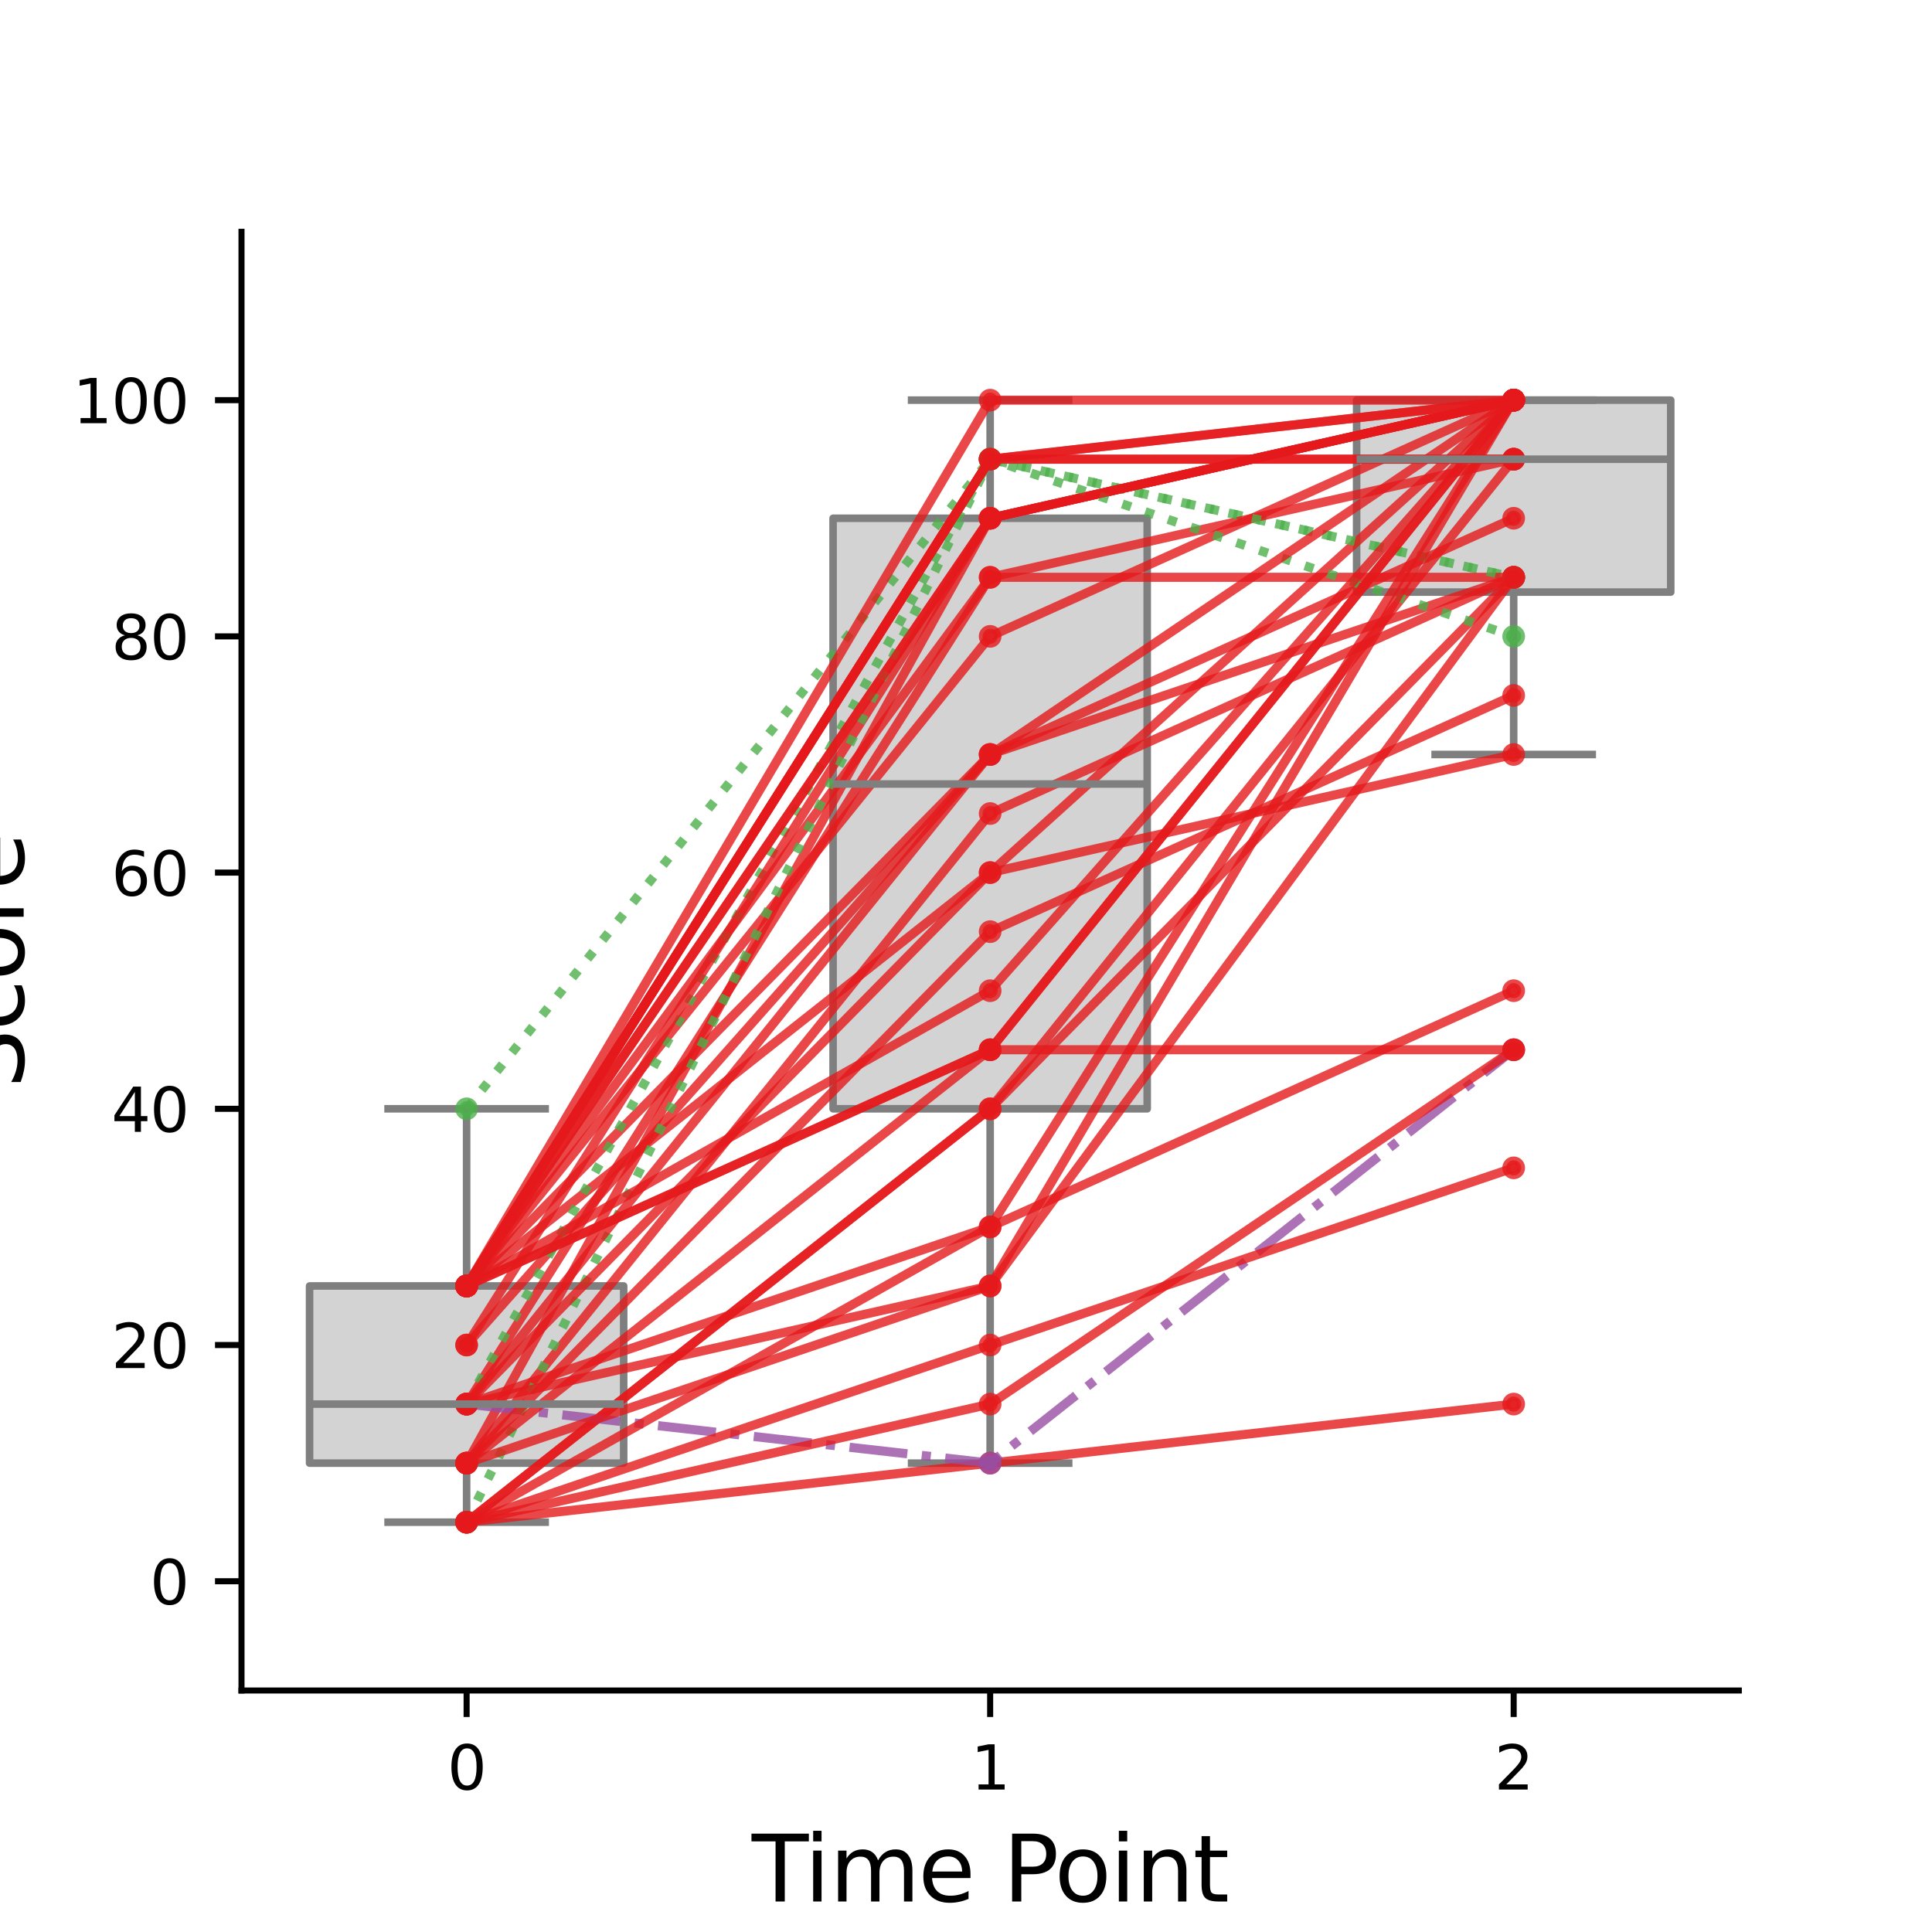 <?xml version="1.0" encoding="utf-8" standalone="no"?>
<!DOCTYPE svg PUBLIC "-//W3C//DTD SVG 1.1//EN"
  "http://www.w3.org/Graphics/SVG/1.1/DTD/svg11.dtd">
<svg xmlns:xlink="http://www.w3.org/1999/xlink" width="255.118pt" height="255.118pt" viewBox="0 0 255.118 255.118" xmlns="http://www.w3.org/2000/svg" version="1.1">
 <defs>
  <style type="text/css">*{stroke-linejoin: round; stroke-linecap: butt}</style>
 </defs>
 <g id="figure_1">
  <g id="patch_1">
   <path d="M 0 255.118 
L 255.118 255.118 
L 255.118 0 
L 0 0 
z
" style="fill: #ffffff"/>
  </g>
  <g id="axes_1">
   <g id="patch_2">
    <path d="M 31.89 223.228 
L 229.606 223.228 
L 229.606 30.614 
L 31.89 30.614 
z
" style="fill: #ffffff"/>
   </g>
   <g id="matplotlib.axis_1">
    <g id="xtick_1">
     <g id="line2d_1">
      <defs>
       <path id="me6ddf22ed1" d="M 0 0 
L 0 3.5 
" style="stroke: #000000; stroke-width: 0.8"/>
      </defs>
      <g>
       <use xlink:href="#me6ddf22ed1" x="61.616" y="223.228" style="stroke: #000000; stroke-width: 0.8"/>
      </g>
     </g>
     <g id="text_1">
      <!-- 0 -->
      <g transform="translate(59.071 236.307) scale(0.08 -0.08)">
       <defs>
        <path id="DejaVuSans-30" d="M 2034 4250 
Q 1547 4250 1301 3770 
Q 1056 3291 1056 2328 
Q 1056 1369 1301 889 
Q 1547 409 2034 409 
Q 2525 409 2770 889 
Q 3016 1369 3016 2328 
Q 3016 3291 2770 3770 
Q 2525 4250 2034 4250 
z
M 2034 4750 
Q 2819 4750 3233 4129 
Q 3647 3509 3647 2328 
Q 3647 1150 3233 529 
Q 2819 -91 2034 -91 
Q 1250 -91 836 529 
Q 422 1150 422 2328 
Q 422 3509 836 4129 
Q 1250 4750 2034 4750 
z
" transform="scale(0.016)"/>
       </defs>
       <use xlink:href="#DejaVuSans-30"/>
      </g>
     </g>
    </g>
    <g id="xtick_2">
     <g id="line2d_2">
      <g>
       <use xlink:href="#me6ddf22ed1" x="130.748" y="223.228" style="stroke: #000000; stroke-width: 0.8"/>
      </g>
     </g>
     <g id="text_2">
      <!-- 1 -->
      <g transform="translate(128.203 236.307) scale(0.08 -0.08)">
       <defs>
        <path id="DejaVuSans-31" d="M 794 531 
L 1825 531 
L 1825 4091 
L 703 3866 
L 703 4441 
L 1819 4666 
L 2450 4666 
L 2450 531 
L 3481 531 
L 3481 0 
L 794 0 
L 794 531 
z
" transform="scale(0.016)"/>
       </defs>
       <use xlink:href="#DejaVuSans-31"/>
      </g>
     </g>
    </g>
    <g id="xtick_3">
     <g id="line2d_3">
      <g>
       <use xlink:href="#me6ddf22ed1" x="199.879" y="223.228" style="stroke: #000000; stroke-width: 0.8"/>
      </g>
     </g>
     <g id="text_3">
      <!-- 2 -->
      <g transform="translate(197.334 236.307) scale(0.08 -0.08)">
       <defs>
        <path id="DejaVuSans-32" d="M 1228 531 
L 3431 531 
L 3431 0 
L 469 0 
L 469 531 
Q 828 903 1448 1529 
Q 2069 2156 2228 2338 
Q 2531 2678 2651 2914 
Q 2772 3150 2772 3378 
Q 2772 3750 2511 3984 
Q 2250 4219 1831 4219 
Q 1534 4219 1204 4116 
Q 875 4013 500 3803 
L 500 4441 
Q 881 4594 1212 4672 
Q 1544 4750 1819 4750 
Q 2544 4750 2975 4387 
Q 3406 4025 3406 3419 
Q 3406 3131 3298 2873 
Q 3191 2616 2906 2266 
Q 2828 2175 2409 1742 
Q 1991 1309 1228 531 
z
" transform="scale(0.016)"/>
       </defs>
       <use xlink:href="#DejaVuSans-32"/>
      </g>
     </g>
    </g>
    <g id="text_4">
     <!-- Time Point -->
     <g transform="translate(99.267 251.089) scale(0.12 -0.12)">
      <defs>
       <path id="DejaVuSans-54" d="M -19 4666 
L 3928 4666 
L 3928 4134 
L 2272 4134 
L 2272 0 
L 1638 0 
L 1638 4134 
L -19 4134 
L -19 4666 
z
" transform="scale(0.016)"/>
       <path id="DejaVuSans-69" d="M 603 3500 
L 1178 3500 
L 1178 0 
L 603 0 
L 603 3500 
z
M 603 4863 
L 1178 4863 
L 1178 4134 
L 603 4134 
L 603 4863 
z
" transform="scale(0.016)"/>
       <path id="DejaVuSans-6d" d="M 3328 2828 
Q 3544 3216 3844 3400 
Q 4144 3584 4550 3584 
Q 5097 3584 5394 3201 
Q 5691 2819 5691 2113 
L 5691 0 
L 5113 0 
L 5113 2094 
Q 5113 2597 4934 2840 
Q 4756 3084 4391 3084 
Q 3944 3084 3684 2787 
Q 3425 2491 3425 1978 
L 3425 0 
L 2847 0 
L 2847 2094 
Q 2847 2600 2669 2842 
Q 2491 3084 2119 3084 
Q 1678 3084 1418 2786 
Q 1159 2488 1159 1978 
L 1159 0 
L 581 0 
L 581 3500 
L 1159 3500 
L 1159 2956 
Q 1356 3278 1631 3431 
Q 1906 3584 2284 3584 
Q 2666 3584 2933 3390 
Q 3200 3197 3328 2828 
z
" transform="scale(0.016)"/>
       <path id="DejaVuSans-65" d="M 3597 1894 
L 3597 1613 
L 953 1613 
Q 991 1019 1311 708 
Q 1631 397 2203 397 
Q 2534 397 2845 478 
Q 3156 559 3463 722 
L 3463 178 
Q 3153 47 2828 -22 
Q 2503 -91 2169 -91 
Q 1331 -91 842 396 
Q 353 884 353 1716 
Q 353 2575 817 3079 
Q 1281 3584 2069 3584 
Q 2775 3584 3186 3129 
Q 3597 2675 3597 1894 
z
M 3022 2063 
Q 3016 2534 2758 2815 
Q 2500 3097 2075 3097 
Q 1594 3097 1305 2825 
Q 1016 2553 972 2059 
L 3022 2063 
z
" transform="scale(0.016)"/>
       <path id="DejaVuSans-20" transform="scale(0.016)"/>
       <path id="DejaVuSans-50" d="M 1259 4147 
L 1259 2394 
L 2053 2394 
Q 2494 2394 2734 2622 
Q 2975 2850 2975 3272 
Q 2975 3691 2734 3919 
Q 2494 4147 2053 4147 
L 1259 4147 
z
M 628 4666 
L 2053 4666 
Q 2838 4666 3239 4311 
Q 3641 3956 3641 3272 
Q 3641 2581 3239 2228 
Q 2838 1875 2053 1875 
L 1259 1875 
L 1259 0 
L 628 0 
L 628 4666 
z
" transform="scale(0.016)"/>
       <path id="DejaVuSans-6f" d="M 1959 3097 
Q 1497 3097 1228 2736 
Q 959 2375 959 1747 
Q 959 1119 1226 758 
Q 1494 397 1959 397 
Q 2419 397 2687 759 
Q 2956 1122 2956 1747 
Q 2956 2369 2687 2733 
Q 2419 3097 1959 3097 
z
M 1959 3584 
Q 2709 3584 3137 3096 
Q 3566 2609 3566 1747 
Q 3566 888 3137 398 
Q 2709 -91 1959 -91 
Q 1206 -91 779 398 
Q 353 888 353 1747 
Q 353 2609 779 3096 
Q 1206 3584 1959 3584 
z
" transform="scale(0.016)"/>
       <path id="DejaVuSans-6e" d="M 3513 2113 
L 3513 0 
L 2938 0 
L 2938 2094 
Q 2938 2591 2744 2837 
Q 2550 3084 2163 3084 
Q 1697 3084 1428 2787 
Q 1159 2491 1159 1978 
L 1159 0 
L 581 0 
L 581 3500 
L 1159 3500 
L 1159 2956 
Q 1366 3272 1645 3428 
Q 1925 3584 2291 3584 
Q 2894 3584 3203 3211 
Q 3513 2838 3513 2113 
z
" transform="scale(0.016)"/>
       <path id="DejaVuSans-74" d="M 1172 4494 
L 1172 3500 
L 2356 3500 
L 2356 3053 
L 1172 3053 
L 1172 1153 
Q 1172 725 1289 603 
Q 1406 481 1766 481 
L 2356 481 
L 2356 0 
L 1766 0 
Q 1100 0 847 248 
Q 594 497 594 1153 
L 594 3053 
L 172 3053 
L 172 3500 
L 594 3500 
L 594 4494 
L 1172 4494 
z
" transform="scale(0.016)"/>
      </defs>
      <use xlink:href="#DejaVuSans-54"/>
      <use xlink:href="#DejaVuSans-69" x="57.959"/>
      <use xlink:href="#DejaVuSans-6d" x="85.742"/>
      <use xlink:href="#DejaVuSans-65" x="183.154"/>
      <use xlink:href="#DejaVuSans-20" x="244.678"/>
      <use xlink:href="#DejaVuSans-50" x="276.465"/>
      <use xlink:href="#DejaVuSans-6f" x="333.143"/>
      <use xlink:href="#DejaVuSans-69" x="394.324"/>
      <use xlink:href="#DejaVuSans-6e" x="422.107"/>
      <use xlink:href="#DejaVuSans-74" x="485.486"/>
     </g>
    </g>
   </g>
   <g id="matplotlib.axis_2">
    <g id="ytick_1">
     <g id="line2d_4">
      <defs>
       <path id="m352fdcd956" d="M 0 0 
L -3.5 0 
" style="stroke: #000000; stroke-width: 0.8"/>
      </defs>
      <g>
       <use xlink:href="#m352fdcd956" x="31.89" y="208.801" style="stroke: #000000; stroke-width: 0.8"/>
      </g>
     </g>
     <g id="text_5">
      <!-- 0 -->
      <g transform="translate(19.8 211.841) scale(0.08 -0.08)">
       <use xlink:href="#DejaVuSans-30"/>
      </g>
     </g>
    </g>
    <g id="ytick_2">
     <g id="line2d_5">
      <g>
       <use xlink:href="#m352fdcd956" x="31.89" y="177.609" style="stroke: #000000; stroke-width: 0.8"/>
      </g>
     </g>
     <g id="text_6">
      <!-- 20 -->
      <g transform="translate(14.71 180.648) scale(0.08 -0.08)">
       <use xlink:href="#DejaVuSans-32"/>
       <use xlink:href="#DejaVuSans-30" x="63.623"/>
      </g>
     </g>
    </g>
    <g id="ytick_3">
     <g id="line2d_6">
      <g>
       <use xlink:href="#m352fdcd956" x="31.89" y="146.416" style="stroke: #000000; stroke-width: 0.8"/>
      </g>
     </g>
     <g id="text_7">
      <!-- 40 -->
      <g transform="translate(14.71 149.456) scale(0.08 -0.08)">
       <defs>
        <path id="DejaVuSans-34" d="M 2419 4116 
L 825 1625 
L 2419 1625 
L 2419 4116 
z
M 2253 4666 
L 3047 4666 
L 3047 1625 
L 3713 1625 
L 3713 1100 
L 3047 1100 
L 3047 0 
L 2419 0 
L 2419 1100 
L 313 1100 
L 313 1709 
L 2253 4666 
z
" transform="scale(0.016)"/>
       </defs>
       <use xlink:href="#DejaVuSans-34"/>
       <use xlink:href="#DejaVuSans-30" x="63.623"/>
      </g>
     </g>
    </g>
    <g id="ytick_4">
     <g id="line2d_7">
      <g>
       <use xlink:href="#m352fdcd956" x="31.89" y="115.224" style="stroke: #000000; stroke-width: 0.8"/>
      </g>
     </g>
     <g id="text_8">
      <!-- 60 -->
      <g transform="translate(14.71 118.263) scale(0.08 -0.08)">
       <defs>
        <path id="DejaVuSans-36" d="M 2113 2584 
Q 1688 2584 1439 2293 
Q 1191 2003 1191 1497 
Q 1191 994 1439 701 
Q 1688 409 2113 409 
Q 2538 409 2786 701 
Q 3034 994 3034 1497 
Q 3034 2003 2786 2293 
Q 2538 2584 2113 2584 
z
M 3366 4563 
L 3366 3988 
Q 3128 4100 2886 4159 
Q 2644 4219 2406 4219 
Q 1781 4219 1451 3797 
Q 1122 3375 1075 2522 
Q 1259 2794 1537 2939 
Q 1816 3084 2150 3084 
Q 2853 3084 3261 2657 
Q 3669 2231 3669 1497 
Q 3669 778 3244 343 
Q 2819 -91 2113 -91 
Q 1303 -91 875 529 
Q 447 1150 447 2328 
Q 447 3434 972 4092 
Q 1497 4750 2381 4750 
Q 2619 4750 2861 4703 
Q 3103 4656 3366 4563 
z
" transform="scale(0.016)"/>
       </defs>
       <use xlink:href="#DejaVuSans-36"/>
       <use xlink:href="#DejaVuSans-30" x="63.623"/>
      </g>
     </g>
    </g>
    <g id="ytick_5">
     <g id="line2d_8">
      <g>
       <use xlink:href="#m352fdcd956" x="31.89" y="84.031" style="stroke: #000000; stroke-width: 0.8"/>
      </g>
     </g>
     <g id="text_9">
      <!-- 80 -->
      <g transform="translate(14.71 87.071) scale(0.08 -0.08)">
       <defs>
        <path id="DejaVuSans-38" d="M 2034 2216 
Q 1584 2216 1326 1975 
Q 1069 1734 1069 1313 
Q 1069 891 1326 650 
Q 1584 409 2034 409 
Q 2484 409 2743 651 
Q 3003 894 3003 1313 
Q 3003 1734 2745 1975 
Q 2488 2216 2034 2216 
z
M 1403 2484 
Q 997 2584 770 2862 
Q 544 3141 544 3541 
Q 544 4100 942 4425 
Q 1341 4750 2034 4750 
Q 2731 4750 3128 4425 
Q 3525 4100 3525 3541 
Q 3525 3141 3298 2862 
Q 3072 2584 2669 2484 
Q 3125 2378 3379 2068 
Q 3634 1759 3634 1313 
Q 3634 634 3220 271 
Q 2806 -91 2034 -91 
Q 1263 -91 848 271 
Q 434 634 434 1313 
Q 434 1759 690 2068 
Q 947 2378 1403 2484 
z
M 1172 3481 
Q 1172 3119 1398 2916 
Q 1625 2713 2034 2713 
Q 2441 2713 2670 2916 
Q 2900 3119 2900 3481 
Q 2900 3844 2670 4047 
Q 2441 4250 2034 4250 
Q 1625 4250 1398 4047 
Q 1172 3844 1172 3481 
z
" transform="scale(0.016)"/>
       </defs>
       <use xlink:href="#DejaVuSans-38"/>
       <use xlink:href="#DejaVuSans-30" x="63.623"/>
      </g>
     </g>
    </g>
    <g id="ytick_6">
     <g id="line2d_9">
      <g>
       <use xlink:href="#m352fdcd956" x="31.89" y="52.839" style="stroke: #000000; stroke-width: 0.8"/>
      </g>
     </g>
     <g id="text_10">
      <!-- 100 -->
      <g transform="translate(9.62 55.878) scale(0.08 -0.08)">
       <use xlink:href="#DejaVuSans-31"/>
       <use xlink:href="#DejaVuSans-30" x="63.623"/>
       <use xlink:href="#DejaVuSans-30" x="127.246"/>
      </g>
     </g>
    </g>
    <g id="text_11">
     <!-- Score -->
     <g transform="translate(3.124 143.724) rotate(-90) scale(0.12 -0.12)">
      <defs>
       <path id="DejaVuSans-53" d="M 3425 4513 
L 3425 3897 
Q 3066 4069 2747 4153 
Q 2428 4238 2131 4238 
Q 1616 4238 1336 4038 
Q 1056 3838 1056 3469 
Q 1056 3159 1242 3001 
Q 1428 2844 1947 2747 
L 2328 2669 
Q 3034 2534 3370 2195 
Q 3706 1856 3706 1288 
Q 3706 609 3251 259 
Q 2797 -91 1919 -91 
Q 1588 -91 1214 -16 
Q 841 59 441 206 
L 441 856 
Q 825 641 1194 531 
Q 1563 422 1919 422 
Q 2459 422 2753 634 
Q 3047 847 3047 1241 
Q 3047 1584 2836 1778 
Q 2625 1972 2144 2069 
L 1759 2144 
Q 1053 2284 737 2584 
Q 422 2884 422 3419 
Q 422 4038 858 4394 
Q 1294 4750 2059 4750 
Q 2388 4750 2728 4690 
Q 3069 4631 3425 4513 
z
" transform="scale(0.016)"/>
       <path id="DejaVuSans-63" d="M 3122 3366 
L 3122 2828 
Q 2878 2963 2633 3030 
Q 2388 3097 2138 3097 
Q 1578 3097 1268 2742 
Q 959 2388 959 1747 
Q 959 1106 1268 751 
Q 1578 397 2138 397 
Q 2388 397 2633 464 
Q 2878 531 3122 666 
L 3122 134 
Q 2881 22 2623 -34 
Q 2366 -91 2075 -91 
Q 1284 -91 818 406 
Q 353 903 353 1747 
Q 353 2603 823 3093 
Q 1294 3584 2113 3584 
Q 2378 3584 2631 3529 
Q 2884 3475 3122 3366 
z
" transform="scale(0.016)"/>
       <path id="DejaVuSans-72" d="M 2631 2963 
Q 2534 3019 2420 3045 
Q 2306 3072 2169 3072 
Q 1681 3072 1420 2755 
Q 1159 2438 1159 1844 
L 1159 0 
L 581 0 
L 581 3500 
L 1159 3500 
L 1159 2956 
Q 1341 3275 1631 3429 
Q 1922 3584 2338 3584 
Q 2397 3584 2469 3576 
Q 2541 3569 2628 3553 
L 2631 2963 
z
" transform="scale(0.016)"/>
      </defs>
      <use xlink:href="#DejaVuSans-53"/>
      <use xlink:href="#DejaVuSans-63" x="63.477"/>
      <use xlink:href="#DejaVuSans-6f" x="118.457"/>
      <use xlink:href="#DejaVuSans-72" x="179.639"/>
      <use xlink:href="#DejaVuSans-65" x="218.502"/>
     </g>
    </g>
   </g>
   <g id="patch_3">
    <path d="M 40.877 193.205 
L 82.356 193.205 
L 82.356 169.811 
L 40.877 169.811 
L 40.877 193.205 
z
" clip-path="url(#p8796a7523a)" style="fill: #d3d3d3; stroke: #7f7f7f; stroke-linejoin: miter"/>
   </g>
   <g id="line2d_10">
    <path d="M 61.616 193.205 
L 61.616 201.003 
" clip-path="url(#p8796a7523a)" style="fill: none; stroke: #7f7f7f"/>
   </g>
   <g id="line2d_11">
    <path d="M 61.616 169.811 
L 61.616 146.416 
" clip-path="url(#p8796a7523a)" style="fill: none; stroke: #7f7f7f"/>
   </g>
   <g id="line2d_12">
    <path d="M 51.247 201.003 
L 71.986 201.003 
" clip-path="url(#p8796a7523a)" style="fill: none; stroke: #7f7f7f; stroke-linecap: square"/>
   </g>
   <g id="line2d_13">
    <path d="M 51.247 146.416 
L 71.986 146.416 
" clip-path="url(#p8796a7523a)" style="fill: none; stroke: #7f7f7f; stroke-linecap: square"/>
   </g>
   <g id="patch_4">
    <path d="M 110.008 146.416 
L 151.487 146.416 
L 151.487 68.435 
L 110.008 68.435 
L 110.008 146.416 
z
" clip-path="url(#p8796a7523a)" style="fill: #d3d3d3; stroke: #7f7f7f; stroke-linejoin: miter"/>
   </g>
   <g id="line2d_14">
    <path d="M 130.748 146.416 
L 130.748 193.205 
" clip-path="url(#p8796a7523a)" style="fill: none; stroke: #7f7f7f"/>
   </g>
   <g id="line2d_15">
    <path d="M 130.748 68.435 
L 130.748 52.839 
" clip-path="url(#p8796a7523a)" style="fill: none; stroke: #7f7f7f"/>
   </g>
   <g id="line2d_16">
    <path d="M 120.378 193.205 
L 141.117 193.205 
" clip-path="url(#p8796a7523a)" style="fill: none; stroke: #7f7f7f; stroke-linecap: square"/>
   </g>
   <g id="line2d_17">
    <path d="M 120.378 52.839 
L 141.117 52.839 
" clip-path="url(#p8796a7523a)" style="fill: none; stroke: #7f7f7f; stroke-linecap: square"/>
   </g>
   <g id="patch_5">
    <path d="M 179.14 78.183 
L 220.619 78.183 
L 220.619 52.839 
L 179.14 52.839 
L 179.14 78.183 
z
" clip-path="url(#p8796a7523a)" style="fill: #d3d3d3; stroke: #7f7f7f; stroke-linejoin: miter"/>
   </g>
   <g id="line2d_18">
    <path d="M 199.879 78.183 
L 199.879 99.628 
" clip-path="url(#p8796a7523a)" style="fill: none; stroke: #7f7f7f"/>
   </g>
   <g id="line2d_19">
    <path d="M 199.879 52.839 
L 199.879 52.839 
" clip-path="url(#p8796a7523a)" style="fill: none; stroke: #7f7f7f"/>
   </g>
   <g id="line2d_20">
    <path d="M 189.51 99.628 
L 210.249 99.628 
" clip-path="url(#p8796a7523a)" style="fill: none; stroke: #7f7f7f; stroke-linecap: square"/>
   </g>
   <g id="line2d_21">
    <path d="M 189.51 52.839 
L 210.249 52.839 
" clip-path="url(#p8796a7523a)" style="fill: none; stroke: #7f7f7f; stroke-linecap: square"/>
   </g>
   <g id="line2d_22">
    <path d="M 61.616 169.811 
L 130.748 60.637 
L 199.879 60.637 
" clip-path="url(#p8796a7523a)" style="fill: none; stroke: #e41a1c; stroke-opacity: 0.8; stroke-width: 1.2; stroke-linecap: square"/>
    <defs>
     <path id="m74788a1dde" d="M 0 1 
C 0.265 1 0.52 0.895 0.707 0.707 
C 0.895 0.52 1 0.265 1 0 
C 1 -0.265 0.895 -0.52 0.707 -0.707 
C 0.52 -0.895 0.265 -1 0 -1 
C -0.265 -1 -0.52 -0.895 -0.707 -0.707 
C -0.895 -0.52 -1 -0.265 -1 0 
C -1 0.265 -0.895 0.52 -0.707 0.707 
C -0.52 0.895 -0.265 1 0 1 
z
" style="stroke: #e41a1c; stroke-opacity: 0.8"/>
    </defs>
    <g clip-path="url(#p8796a7523a)">
     <use xlink:href="#m74788a1dde" x="61.616" y="169.811" style="fill: #e41a1c; fill-opacity: 0.8; stroke: #e41a1c; stroke-opacity: 0.8"/>
     <use xlink:href="#m74788a1dde" x="130.748" y="60.637" style="fill: #e41a1c; fill-opacity: 0.8; stroke: #e41a1c; stroke-opacity: 0.8"/>
     <use xlink:href="#m74788a1dde" x="199.879" y="60.637" style="fill: #e41a1c; fill-opacity: 0.8; stroke: #e41a1c; stroke-opacity: 0.8"/>
    </g>
   </g>
   <g id="line2d_23">
    <path d="M 61.616 146.416 
L 130.748 60.637 
L 199.879 76.233 
" clip-path="url(#p8796a7523a)" style="fill: none; stroke-dasharray: 1.2,1.98; stroke-dashoffset: 0; stroke: #4daf4a; stroke-opacity: 0.8; stroke-width: 1.2"/>
    <defs>
     <path id="mcbbb2ea9f2" d="M 0 1 
C 0.265 1 0.52 0.895 0.707 0.707 
C 0.895 0.52 1 0.265 1 0 
C 1 -0.265 0.895 -0.52 0.707 -0.707 
C 0.52 -0.895 0.265 -1 0 -1 
C -0.265 -1 -0.52 -0.895 -0.707 -0.707 
C -0.895 -0.52 -1 -0.265 -1 0 
C -1 0.265 -0.895 0.52 -0.707 0.707 
C -0.52 0.895 -0.265 1 0 1 
z
" style="stroke: #4daf4a; stroke-opacity: 0.8"/>
    </defs>
    <g clip-path="url(#p8796a7523a)">
     <use xlink:href="#mcbbb2ea9f2" x="61.616" y="146.416" style="fill: #4daf4a; fill-opacity: 0.8; stroke: #4daf4a; stroke-opacity: 0.8"/>
     <use xlink:href="#mcbbb2ea9f2" x="130.748" y="60.637" style="fill: #4daf4a; fill-opacity: 0.8; stroke: #4daf4a; stroke-opacity: 0.8"/>
     <use xlink:href="#mcbbb2ea9f2" x="199.879" y="76.233" style="fill: #4daf4a; fill-opacity: 0.8; stroke: #4daf4a; stroke-opacity: 0.8"/>
    </g>
   </g>
   <g id="line2d_24">
    <path d="M 61.616 169.811 
L 130.748 99.628 
L 199.879 76.233 
" clip-path="url(#p8796a7523a)" style="fill: none; stroke: #e41a1c; stroke-opacity: 0.8; stroke-width: 1.2; stroke-linecap: square"/>
    <g clip-path="url(#p8796a7523a)">
     <use xlink:href="#m74788a1dde" x="61.616" y="169.811" style="fill: #e41a1c; fill-opacity: 0.8; stroke: #e41a1c; stroke-opacity: 0.8"/>
     <use xlink:href="#m74788a1dde" x="130.748" y="99.628" style="fill: #e41a1c; fill-opacity: 0.8; stroke: #e41a1c; stroke-opacity: 0.8"/>
     <use xlink:href="#m74788a1dde" x="199.879" y="76.233" style="fill: #e41a1c; fill-opacity: 0.8; stroke: #e41a1c; stroke-opacity: 0.8"/>
    </g>
   </g>
   <g id="line2d_25">
    <path d="M 61.616 169.811 
L 130.748 84.031 
L 199.879 52.839 
" clip-path="url(#p8796a7523a)" style="fill: none; stroke: #e41a1c; stroke-opacity: 0.8; stroke-width: 1.2; stroke-linecap: square"/>
    <g clip-path="url(#p8796a7523a)">
     <use xlink:href="#m74788a1dde" x="61.616" y="169.811" style="fill: #e41a1c; fill-opacity: 0.8; stroke: #e41a1c; stroke-opacity: 0.8"/>
     <use xlink:href="#m74788a1dde" x="130.748" y="84.031" style="fill: #e41a1c; fill-opacity: 0.8; stroke: #e41a1c; stroke-opacity: 0.8"/>
     <use xlink:href="#m74788a1dde" x="199.879" y="52.839" style="fill: #e41a1c; fill-opacity: 0.8; stroke: #e41a1c; stroke-opacity: 0.8"/>
    </g>
   </g>
   <g id="line2d_26">
    <path d="M 61.616 193.205 
L 130.748 107.426 
L 199.879 76.233 
" clip-path="url(#p8796a7523a)" style="fill: none; stroke: #e41a1c; stroke-opacity: 0.8; stroke-width: 1.2; stroke-linecap: square"/>
    <g clip-path="url(#p8796a7523a)">
     <use xlink:href="#m74788a1dde" x="61.616" y="193.205" style="fill: #e41a1c; fill-opacity: 0.8; stroke: #e41a1c; stroke-opacity: 0.8"/>
     <use xlink:href="#m74788a1dde" x="130.748" y="107.426" style="fill: #e41a1c; fill-opacity: 0.8; stroke: #e41a1c; stroke-opacity: 0.8"/>
     <use xlink:href="#m74788a1dde" x="199.879" y="76.233" style="fill: #e41a1c; fill-opacity: 0.8; stroke: #e41a1c; stroke-opacity: 0.8"/>
    </g>
   </g>
   <g id="line2d_27">
    <path d="M 61.616 177.609 
L 130.748 99.628 
L 199.879 68.435 
" clip-path="url(#p8796a7523a)" style="fill: none; stroke: #e41a1c; stroke-opacity: 0.8; stroke-width: 1.2; stroke-linecap: square"/>
    <g clip-path="url(#p8796a7523a)">
     <use xlink:href="#m74788a1dde" x="61.616" y="177.609" style="fill: #e41a1c; fill-opacity: 0.8; stroke: #e41a1c; stroke-opacity: 0.8"/>
     <use xlink:href="#m74788a1dde" x="130.748" y="99.628" style="fill: #e41a1c; fill-opacity: 0.8; stroke: #e41a1c; stroke-opacity: 0.8"/>
     <use xlink:href="#m74788a1dde" x="199.879" y="68.435" style="fill: #e41a1c; fill-opacity: 0.8; stroke: #e41a1c; stroke-opacity: 0.8"/>
    </g>
   </g>
   <g id="line2d_28">
    <path d="M 61.616 185.407 
L 130.748 76.233 
L 199.879 76.233 
" clip-path="url(#p8796a7523a)" style="fill: none; stroke: #e41a1c; stroke-opacity: 0.8; stroke-width: 1.2; stroke-linecap: square"/>
    <g clip-path="url(#p8796a7523a)">
     <use xlink:href="#m74788a1dde" x="61.616" y="185.407" style="fill: #e41a1c; fill-opacity: 0.8; stroke: #e41a1c; stroke-opacity: 0.8"/>
     <use xlink:href="#m74788a1dde" x="130.748" y="76.233" style="fill: #e41a1c; fill-opacity: 0.8; stroke: #e41a1c; stroke-opacity: 0.8"/>
     <use xlink:href="#m74788a1dde" x="199.879" y="76.233" style="fill: #e41a1c; fill-opacity: 0.8; stroke: #e41a1c; stroke-opacity: 0.8"/>
    </g>
   </g>
   <g id="line2d_29">
    <path d="M 61.616 201.003 
L 130.748 193.205 
L 199.879 185.407 
" clip-path="url(#p8796a7523a)" style="fill: none; stroke: #e41a1c; stroke-opacity: 0.8; stroke-width: 1.2; stroke-linecap: square"/>
    <g clip-path="url(#p8796a7523a)">
     <use xlink:href="#m74788a1dde" x="61.616" y="201.003" style="fill: #e41a1c; fill-opacity: 0.8; stroke: #e41a1c; stroke-opacity: 0.8"/>
     <use xlink:href="#m74788a1dde" x="130.748" y="193.205" style="fill: #e41a1c; fill-opacity: 0.8; stroke: #e41a1c; stroke-opacity: 0.8"/>
     <use xlink:href="#m74788a1dde" x="199.879" y="185.407" style="fill: #e41a1c; fill-opacity: 0.8; stroke: #e41a1c; stroke-opacity: 0.8"/>
    </g>
   </g>
   <g id="line2d_30">
    <path d="M 61.616 169.811 
L 130.748 76.233 
L 199.879 60.637 
" clip-path="url(#p8796a7523a)" style="fill: none; stroke: #e41a1c; stroke-opacity: 0.8; stroke-width: 1.2; stroke-linecap: square"/>
    <g clip-path="url(#p8796a7523a)">
     <use xlink:href="#m74788a1dde" x="61.616" y="169.811" style="fill: #e41a1c; fill-opacity: 0.8; stroke: #e41a1c; stroke-opacity: 0.8"/>
     <use xlink:href="#m74788a1dde" x="130.748" y="76.233" style="fill: #e41a1c; fill-opacity: 0.8; stroke: #e41a1c; stroke-opacity: 0.8"/>
     <use xlink:href="#m74788a1dde" x="199.879" y="60.637" style="fill: #e41a1c; fill-opacity: 0.8; stroke: #e41a1c; stroke-opacity: 0.8"/>
    </g>
   </g>
   <g id="line2d_31">
    <path d="M 61.616 169.811 
L 130.748 115.224 
L 199.879 52.839 
" clip-path="url(#p8796a7523a)" style="fill: none; stroke: #e41a1c; stroke-opacity: 0.8; stroke-width: 1.2; stroke-linecap: square"/>
    <g clip-path="url(#p8796a7523a)">
     <use xlink:href="#m74788a1dde" x="61.616" y="169.811" style="fill: #e41a1c; fill-opacity: 0.8; stroke: #e41a1c; stroke-opacity: 0.8"/>
     <use xlink:href="#m74788a1dde" x="130.748" y="115.224" style="fill: #e41a1c; fill-opacity: 0.8; stroke: #e41a1c; stroke-opacity: 0.8"/>
     <use xlink:href="#m74788a1dde" x="199.879" y="52.839" style="fill: #e41a1c; fill-opacity: 0.8; stroke: #e41a1c; stroke-opacity: 0.8"/>
    </g>
   </g>
   <g id="line2d_32">
    <path d="M 61.616 185.407 
L 130.748 60.637 
L 199.879 76.233 
" clip-path="url(#p8796a7523a)" style="fill: none; stroke-dasharray: 1.2,1.98; stroke-dashoffset: 0; stroke: #4daf4a; stroke-opacity: 0.8; stroke-width: 1.2"/>
    <g clip-path="url(#p8796a7523a)">
     <use xlink:href="#mcbbb2ea9f2" x="61.616" y="185.407" style="fill: #4daf4a; fill-opacity: 0.8; stroke: #4daf4a; stroke-opacity: 0.8"/>
     <use xlink:href="#mcbbb2ea9f2" x="130.748" y="60.637" style="fill: #4daf4a; fill-opacity: 0.8; stroke: #4daf4a; stroke-opacity: 0.8"/>
     <use xlink:href="#mcbbb2ea9f2" x="199.879" y="76.233" style="fill: #4daf4a; fill-opacity: 0.8; stroke: #4daf4a; stroke-opacity: 0.8"/>
    </g>
   </g>
   <g id="line2d_33">
    <path d="M 61.616 169.811 
L 130.748 68.435 
L 199.879 52.839 
" clip-path="url(#p8796a7523a)" style="fill: none; stroke: #e41a1c; stroke-opacity: 0.8; stroke-width: 1.2; stroke-linecap: square"/>
    <g clip-path="url(#p8796a7523a)">
     <use xlink:href="#m74788a1dde" x="61.616" y="169.811" style="fill: #e41a1c; fill-opacity: 0.8; stroke: #e41a1c; stroke-opacity: 0.8"/>
     <use xlink:href="#m74788a1dde" x="130.748" y="68.435" style="fill: #e41a1c; fill-opacity: 0.8; stroke: #e41a1c; stroke-opacity: 0.8"/>
     <use xlink:href="#m74788a1dde" x="199.879" y="52.839" style="fill: #e41a1c; fill-opacity: 0.8; stroke: #e41a1c; stroke-opacity: 0.8"/>
    </g>
   </g>
   <g id="line2d_34">
    <path d="M 61.616 193.205 
L 130.748 68.435 
L 199.879 52.839 
" clip-path="url(#p8796a7523a)" style="fill: none; stroke: #e41a1c; stroke-opacity: 0.8; stroke-width: 1.2; stroke-linecap: square"/>
    <g clip-path="url(#p8796a7523a)">
     <use xlink:href="#m74788a1dde" x="61.616" y="193.205" style="fill: #e41a1c; fill-opacity: 0.8; stroke: #e41a1c; stroke-opacity: 0.8"/>
     <use xlink:href="#m74788a1dde" x="130.748" y="68.435" style="fill: #e41a1c; fill-opacity: 0.8; stroke: #e41a1c; stroke-opacity: 0.8"/>
     <use xlink:href="#m74788a1dde" x="199.879" y="52.839" style="fill: #e41a1c; fill-opacity: 0.8; stroke: #e41a1c; stroke-opacity: 0.8"/>
    </g>
   </g>
   <g id="line2d_35">
    <path d="M 61.616 177.609 
L 130.748 68.435 
L 199.879 52.839 
" clip-path="url(#p8796a7523a)" style="fill: none; stroke: #e41a1c; stroke-opacity: 0.8; stroke-width: 1.2; stroke-linecap: square"/>
    <g clip-path="url(#p8796a7523a)">
     <use xlink:href="#m74788a1dde" x="61.616" y="177.609" style="fill: #e41a1c; fill-opacity: 0.8; stroke: #e41a1c; stroke-opacity: 0.8"/>
     <use xlink:href="#m74788a1dde" x="130.748" y="68.435" style="fill: #e41a1c; fill-opacity: 0.8; stroke: #e41a1c; stroke-opacity: 0.8"/>
     <use xlink:href="#m74788a1dde" x="199.879" y="52.839" style="fill: #e41a1c; fill-opacity: 0.8; stroke: #e41a1c; stroke-opacity: 0.8"/>
    </g>
   </g>
   <g id="line2d_36">
    <path d="M 61.616 201.003 
L 130.748 146.416 
L 199.879 60.637 
" clip-path="url(#p8796a7523a)" style="fill: none; stroke: #e41a1c; stroke-opacity: 0.8; stroke-width: 1.2; stroke-linecap: square"/>
    <g clip-path="url(#p8796a7523a)">
     <use xlink:href="#m74788a1dde" x="61.616" y="201.003" style="fill: #e41a1c; fill-opacity: 0.8; stroke: #e41a1c; stroke-opacity: 0.8"/>
     <use xlink:href="#m74788a1dde" x="130.748" y="146.416" style="fill: #e41a1c; fill-opacity: 0.8; stroke: #e41a1c; stroke-opacity: 0.8"/>
     <use xlink:href="#m74788a1dde" x="199.879" y="60.637" style="fill: #e41a1c; fill-opacity: 0.8; stroke: #e41a1c; stroke-opacity: 0.8"/>
    </g>
   </g>
   <g id="line2d_37">
    <path d="M 61.616 185.407 
L 130.748 162.013 
L 199.879 52.839 
" clip-path="url(#p8796a7523a)" style="fill: none; stroke: #e41a1c; stroke-opacity: 0.8; stroke-width: 1.2; stroke-linecap: square"/>
    <g clip-path="url(#p8796a7523a)">
     <use xlink:href="#m74788a1dde" x="61.616" y="185.407" style="fill: #e41a1c; fill-opacity: 0.8; stroke: #e41a1c; stroke-opacity: 0.8"/>
     <use xlink:href="#m74788a1dde" x="130.748" y="162.013" style="fill: #e41a1c; fill-opacity: 0.8; stroke: #e41a1c; stroke-opacity: 0.8"/>
     <use xlink:href="#m74788a1dde" x="199.879" y="52.839" style="fill: #e41a1c; fill-opacity: 0.8; stroke: #e41a1c; stroke-opacity: 0.8"/>
    </g>
   </g>
   <g id="line2d_38">
    <path d="M 61.616 169.811 
L 130.748 60.637 
L 199.879 52.839 
" clip-path="url(#p8796a7523a)" style="fill: none; stroke: #e41a1c; stroke-opacity: 0.8; stroke-width: 1.2; stroke-linecap: square"/>
    <g clip-path="url(#p8796a7523a)">
     <use xlink:href="#m74788a1dde" x="61.616" y="169.811" style="fill: #e41a1c; fill-opacity: 0.8; stroke: #e41a1c; stroke-opacity: 0.8"/>
     <use xlink:href="#m74788a1dde" x="130.748" y="60.637" style="fill: #e41a1c; fill-opacity: 0.8; stroke: #e41a1c; stroke-opacity: 0.8"/>
     <use xlink:href="#m74788a1dde" x="199.879" y="52.839" style="fill: #e41a1c; fill-opacity: 0.8; stroke: #e41a1c; stroke-opacity: 0.8"/>
    </g>
   </g>
   <g id="line2d_39">
    <path d="M 61.616 201.003 
L 130.748 146.416 
L 199.879 76.233 
" clip-path="url(#p8796a7523a)" style="fill: none; stroke: #e41a1c; stroke-opacity: 0.8; stroke-width: 1.2; stroke-linecap: square"/>
    <g clip-path="url(#p8796a7523a)">
     <use xlink:href="#m74788a1dde" x="61.616" y="201.003" style="fill: #e41a1c; fill-opacity: 0.8; stroke: #e41a1c; stroke-opacity: 0.8"/>
     <use xlink:href="#m74788a1dde" x="130.748" y="146.416" style="fill: #e41a1c; fill-opacity: 0.8; stroke: #e41a1c; stroke-opacity: 0.8"/>
     <use xlink:href="#m74788a1dde" x="199.879" y="76.233" style="fill: #e41a1c; fill-opacity: 0.8; stroke: #e41a1c; stroke-opacity: 0.8"/>
    </g>
   </g>
   <g id="line2d_40">
    <path d="M 61.616 185.407 
L 130.748 193.205 
L 199.879 138.618 
" clip-path="url(#p8796a7523a)" style="fill: none; stroke-dasharray: 7.68,1.92,1.2,1.92; stroke-dashoffset: 0; stroke: #984ea3; stroke-opacity: 0.8; stroke-width: 1.2"/>
    <defs>
     <path id="mc9ef20b482" d="M 0 1 
C 0.265 1 0.52 0.895 0.707 0.707 
C 0.895 0.52 1 0.265 1 0 
C 1 -0.265 0.895 -0.52 0.707 -0.707 
C 0.52 -0.895 0.265 -1 0 -1 
C -0.265 -1 -0.52 -0.895 -0.707 -0.707 
C -0.895 -0.52 -1 -0.265 -1 0 
C -1 0.265 -0.895 0.52 -0.707 0.707 
C -0.52 0.895 -0.265 1 0 1 
z
" style="stroke: #984ea3; stroke-opacity: 0.8"/>
    </defs>
    <g clip-path="url(#p8796a7523a)">
     <use xlink:href="#mc9ef20b482" x="61.616" y="185.407" style="fill: #984ea3; fill-opacity: 0.8; stroke: #984ea3; stroke-opacity: 0.8"/>
     <use xlink:href="#mc9ef20b482" x="130.748" y="193.205" style="fill: #984ea3; fill-opacity: 0.8; stroke: #984ea3; stroke-opacity: 0.8"/>
     <use xlink:href="#mc9ef20b482" x="199.879" y="138.618" style="fill: #984ea3; fill-opacity: 0.8; stroke: #984ea3; stroke-opacity: 0.8"/>
    </g>
   </g>
   <g id="line2d_41">
    <path d="M 61.616 201.003 
L 130.748 60.637 
L 199.879 84.031 
" clip-path="url(#p8796a7523a)" style="fill: none; stroke-dasharray: 1.2,1.98; stroke-dashoffset: 0; stroke: #4daf4a; stroke-opacity: 0.8; stroke-width: 1.2"/>
    <g clip-path="url(#p8796a7523a)">
     <use xlink:href="#mcbbb2ea9f2" x="61.616" y="201.003" style="fill: #4daf4a; fill-opacity: 0.8; stroke: #4daf4a; stroke-opacity: 0.8"/>
     <use xlink:href="#mcbbb2ea9f2" x="130.748" y="60.637" style="fill: #4daf4a; fill-opacity: 0.8; stroke: #4daf4a; stroke-opacity: 0.8"/>
     <use xlink:href="#mcbbb2ea9f2" x="199.879" y="84.031" style="fill: #4daf4a; fill-opacity: 0.8; stroke: #4daf4a; stroke-opacity: 0.8"/>
    </g>
   </g>
   <g id="line2d_42">
    <path d="M 61.616 169.811 
L 130.748 60.637 
L 199.879 52.839 
" clip-path="url(#p8796a7523a)" style="fill: none; stroke: #e41a1c; stroke-opacity: 0.8; stroke-width: 1.2; stroke-linecap: square"/>
    <g clip-path="url(#p8796a7523a)">
     <use xlink:href="#m74788a1dde" x="61.616" y="169.811" style="fill: #e41a1c; fill-opacity: 0.8; stroke: #e41a1c; stroke-opacity: 0.8"/>
     <use xlink:href="#m74788a1dde" x="130.748" y="60.637" style="fill: #e41a1c; fill-opacity: 0.8; stroke: #e41a1c; stroke-opacity: 0.8"/>
     <use xlink:href="#m74788a1dde" x="199.879" y="52.839" style="fill: #e41a1c; fill-opacity: 0.8; stroke: #e41a1c; stroke-opacity: 0.8"/>
    </g>
   </g>
   <g id="line2d_43">
    <path d="M 61.616 169.811 
L 130.748 68.435 
L 199.879 52.839 
" clip-path="url(#p8796a7523a)" style="fill: none; stroke: #e41a1c; stroke-opacity: 0.8; stroke-width: 1.2; stroke-linecap: square"/>
    <g clip-path="url(#p8796a7523a)">
     <use xlink:href="#m74788a1dde" x="61.616" y="169.811" style="fill: #e41a1c; fill-opacity: 0.8; stroke: #e41a1c; stroke-opacity: 0.8"/>
     <use xlink:href="#m74788a1dde" x="130.748" y="68.435" style="fill: #e41a1c; fill-opacity: 0.8; stroke: #e41a1c; stroke-opacity: 0.8"/>
     <use xlink:href="#m74788a1dde" x="199.879" y="52.839" style="fill: #e41a1c; fill-opacity: 0.8; stroke: #e41a1c; stroke-opacity: 0.8"/>
    </g>
   </g>
   <g id="line2d_44">
    <path d="M 61.616 185.407 
L 130.748 169.811 
L 199.879 76.233 
" clip-path="url(#p8796a7523a)" style="fill: none; stroke: #e41a1c; stroke-opacity: 0.8; stroke-width: 1.2; stroke-linecap: square"/>
    <g clip-path="url(#p8796a7523a)">
     <use xlink:href="#m74788a1dde" x="61.616" y="185.407" style="fill: #e41a1c; fill-opacity: 0.8; stroke: #e41a1c; stroke-opacity: 0.8"/>
     <use xlink:href="#m74788a1dde" x="130.748" y="169.811" style="fill: #e41a1c; fill-opacity: 0.8; stroke: #e41a1c; stroke-opacity: 0.8"/>
     <use xlink:href="#m74788a1dde" x="199.879" y="76.233" style="fill: #e41a1c; fill-opacity: 0.8; stroke: #e41a1c; stroke-opacity: 0.8"/>
    </g>
   </g>
   <g id="line2d_45">
    <path d="M 61.616 169.811 
L 130.748 60.637 
L 199.879 60.637 
" clip-path="url(#p8796a7523a)" style="fill: none; stroke: #e41a1c; stroke-opacity: 0.8; stroke-width: 1.2; stroke-linecap: square"/>
    <g clip-path="url(#p8796a7523a)">
     <use xlink:href="#m74788a1dde" x="61.616" y="169.811" style="fill: #e41a1c; fill-opacity: 0.8; stroke: #e41a1c; stroke-opacity: 0.8"/>
     <use xlink:href="#m74788a1dde" x="130.748" y="60.637" style="fill: #e41a1c; fill-opacity: 0.8; stroke: #e41a1c; stroke-opacity: 0.8"/>
     <use xlink:href="#m74788a1dde" x="199.879" y="60.637" style="fill: #e41a1c; fill-opacity: 0.8; stroke: #e41a1c; stroke-opacity: 0.8"/>
    </g>
   </g>
   <g id="line2d_46">
    <path d="M 61.616 193.205 
L 130.748 123.022 
L 199.879 91.829 
" clip-path="url(#p8796a7523a)" style="fill: none; stroke: #e41a1c; stroke-opacity: 0.8; stroke-width: 1.2; stroke-linecap: square"/>
    <g clip-path="url(#p8796a7523a)">
     <use xlink:href="#m74788a1dde" x="61.616" y="193.205" style="fill: #e41a1c; fill-opacity: 0.8; stroke: #e41a1c; stroke-opacity: 0.8"/>
     <use xlink:href="#m74788a1dde" x="130.748" y="123.022" style="fill: #e41a1c; fill-opacity: 0.8; stroke: #e41a1c; stroke-opacity: 0.8"/>
     <use xlink:href="#m74788a1dde" x="199.879" y="91.829" style="fill: #e41a1c; fill-opacity: 0.8; stroke: #e41a1c; stroke-opacity: 0.8"/>
    </g>
   </g>
   <g id="line2d_47">
    <path d="M 61.616 201.003 
L 130.748 185.407 
L 199.879 138.618 
" clip-path="url(#p8796a7523a)" style="fill: none; stroke: #e41a1c; stroke-opacity: 0.8; stroke-width: 1.2; stroke-linecap: square"/>
    <g clip-path="url(#p8796a7523a)">
     <use xlink:href="#m74788a1dde" x="61.616" y="201.003" style="fill: #e41a1c; fill-opacity: 0.8; stroke: #e41a1c; stroke-opacity: 0.8"/>
     <use xlink:href="#m74788a1dde" x="130.748" y="185.407" style="fill: #e41a1c; fill-opacity: 0.8; stroke: #e41a1c; stroke-opacity: 0.8"/>
     <use xlink:href="#m74788a1dde" x="199.879" y="138.618" style="fill: #e41a1c; fill-opacity: 0.8; stroke: #e41a1c; stroke-opacity: 0.8"/>
    </g>
   </g>
   <g id="line2d_48">
    <path d="M 61.616 201.003 
L 130.748 177.609 
L 199.879 154.214 
" clip-path="url(#p8796a7523a)" style="fill: none; stroke: #e41a1c; stroke-opacity: 0.8; stroke-width: 1.2; stroke-linecap: square"/>
    <g clip-path="url(#p8796a7523a)">
     <use xlink:href="#m74788a1dde" x="61.616" y="201.003" style="fill: #e41a1c; fill-opacity: 0.8; stroke: #e41a1c; stroke-opacity: 0.8"/>
     <use xlink:href="#m74788a1dde" x="130.748" y="177.609" style="fill: #e41a1c; fill-opacity: 0.8; stroke: #e41a1c; stroke-opacity: 0.8"/>
     <use xlink:href="#m74788a1dde" x="199.879" y="154.214" style="fill: #e41a1c; fill-opacity: 0.8; stroke: #e41a1c; stroke-opacity: 0.8"/>
    </g>
   </g>
   <g id="line2d_49">
    <path d="M 61.616 169.811 
L 130.748 130.82 
L 199.879 52.839 
" clip-path="url(#p8796a7523a)" style="fill: none; stroke: #e41a1c; stroke-opacity: 0.8; stroke-width: 1.2; stroke-linecap: square"/>
    <g clip-path="url(#p8796a7523a)">
     <use xlink:href="#m74788a1dde" x="61.616" y="169.811" style="fill: #e41a1c; fill-opacity: 0.8; stroke: #e41a1c; stroke-opacity: 0.8"/>
     <use xlink:href="#m74788a1dde" x="130.748" y="130.82" style="fill: #e41a1c; fill-opacity: 0.8; stroke: #e41a1c; stroke-opacity: 0.8"/>
     <use xlink:href="#m74788a1dde" x="199.879" y="52.839" style="fill: #e41a1c; fill-opacity: 0.8; stroke: #e41a1c; stroke-opacity: 0.8"/>
    </g>
   </g>
   <g id="line2d_50">
    <path d="M 61.616 201.003 
L 130.748 162.013 
L 199.879 130.82 
" clip-path="url(#p8796a7523a)" style="fill: none; stroke: #e41a1c; stroke-opacity: 0.8; stroke-width: 1.2; stroke-linecap: square"/>
    <g clip-path="url(#p8796a7523a)">
     <use xlink:href="#m74788a1dde" x="61.616" y="201.003" style="fill: #e41a1c; fill-opacity: 0.8; stroke: #e41a1c; stroke-opacity: 0.8"/>
     <use xlink:href="#m74788a1dde" x="130.748" y="162.013" style="fill: #e41a1c; fill-opacity: 0.8; stroke: #e41a1c; stroke-opacity: 0.8"/>
     <use xlink:href="#m74788a1dde" x="199.879" y="130.82" style="fill: #e41a1c; fill-opacity: 0.8; stroke: #e41a1c; stroke-opacity: 0.8"/>
    </g>
   </g>
   <g id="line2d_51">
    <path d="M 61.616 169.811 
L 130.748 52.839 
L 199.879 52.839 
" clip-path="url(#p8796a7523a)" style="fill: none; stroke: #e41a1c; stroke-opacity: 0.8; stroke-width: 1.2; stroke-linecap: square"/>
    <g clip-path="url(#p8796a7523a)">
     <use xlink:href="#m74788a1dde" x="61.616" y="169.811" style="fill: #e41a1c; fill-opacity: 0.8; stroke: #e41a1c; stroke-opacity: 0.8"/>
     <use xlink:href="#m74788a1dde" x="130.748" y="52.839" style="fill: #e41a1c; fill-opacity: 0.8; stroke: #e41a1c; stroke-opacity: 0.8"/>
     <use xlink:href="#m74788a1dde" x="199.879" y="52.839" style="fill: #e41a1c; fill-opacity: 0.8; stroke: #e41a1c; stroke-opacity: 0.8"/>
    </g>
   </g>
   <g id="line2d_52">
    <path d="M 61.616 193.205 
L 130.748 169.811 
L 199.879 52.839 
" clip-path="url(#p8796a7523a)" style="fill: none; stroke: #e41a1c; stroke-opacity: 0.8; stroke-width: 1.2; stroke-linecap: square"/>
    <g clip-path="url(#p8796a7523a)">
     <use xlink:href="#m74788a1dde" x="61.616" y="193.205" style="fill: #e41a1c; fill-opacity: 0.8; stroke: #e41a1c; stroke-opacity: 0.8"/>
     <use xlink:href="#m74788a1dde" x="130.748" y="169.811" style="fill: #e41a1c; fill-opacity: 0.8; stroke: #e41a1c; stroke-opacity: 0.8"/>
     <use xlink:href="#m74788a1dde" x="199.879" y="52.839" style="fill: #e41a1c; fill-opacity: 0.8; stroke: #e41a1c; stroke-opacity: 0.8"/>
    </g>
   </g>
   <g id="line2d_53">
    <path d="M 61.616 193.205 
L 130.748 138.618 
L 199.879 52.839 
" clip-path="url(#p8796a7523a)" style="fill: none; stroke: #e41a1c; stroke-opacity: 0.8; stroke-width: 1.2; stroke-linecap: square"/>
    <g clip-path="url(#p8796a7523a)">
     <use xlink:href="#m74788a1dde" x="61.616" y="193.205" style="fill: #e41a1c; fill-opacity: 0.8; stroke: #e41a1c; stroke-opacity: 0.8"/>
     <use xlink:href="#m74788a1dde" x="130.748" y="138.618" style="fill: #e41a1c; fill-opacity: 0.8; stroke: #e41a1c; stroke-opacity: 0.8"/>
     <use xlink:href="#m74788a1dde" x="199.879" y="52.839" style="fill: #e41a1c; fill-opacity: 0.8; stroke: #e41a1c; stroke-opacity: 0.8"/>
    </g>
   </g>
   <g id="line2d_54">
    <path d="M 61.616 185.407 
L 130.748 115.224 
L 199.879 99.628 
" clip-path="url(#p8796a7523a)" style="fill: none; stroke: #e41a1c; stroke-opacity: 0.8; stroke-width: 1.2; stroke-linecap: square"/>
    <g clip-path="url(#p8796a7523a)">
     <use xlink:href="#m74788a1dde" x="61.616" y="185.407" style="fill: #e41a1c; fill-opacity: 0.8; stroke: #e41a1c; stroke-opacity: 0.8"/>
     <use xlink:href="#m74788a1dde" x="130.748" y="115.224" style="fill: #e41a1c; fill-opacity: 0.8; stroke: #e41a1c; stroke-opacity: 0.8"/>
     <use xlink:href="#m74788a1dde" x="199.879" y="99.628" style="fill: #e41a1c; fill-opacity: 0.8; stroke: #e41a1c; stroke-opacity: 0.8"/>
    </g>
   </g>
   <g id="line2d_55">
    <path d="M 61.616 185.407 
L 130.748 99.628 
L 199.879 52.839 
" clip-path="url(#p8796a7523a)" style="fill: none; stroke: #e41a1c; stroke-opacity: 0.8; stroke-width: 1.2; stroke-linecap: square"/>
    <g clip-path="url(#p8796a7523a)">
     <use xlink:href="#m74788a1dde" x="61.616" y="185.407" style="fill: #e41a1c; fill-opacity: 0.8; stroke: #e41a1c; stroke-opacity: 0.8"/>
     <use xlink:href="#m74788a1dde" x="130.748" y="99.628" style="fill: #e41a1c; fill-opacity: 0.8; stroke: #e41a1c; stroke-opacity: 0.8"/>
     <use xlink:href="#m74788a1dde" x="199.879" y="52.839" style="fill: #e41a1c; fill-opacity: 0.8; stroke: #e41a1c; stroke-opacity: 0.8"/>
    </g>
   </g>
   <g id="line2d_56">
    <path d="M 61.616 169.811 
L 130.748 138.618 
L 199.879 138.618 
" clip-path="url(#p8796a7523a)" style="fill: none; stroke: #e41a1c; stroke-opacity: 0.8; stroke-width: 1.2; stroke-linecap: square"/>
    <g clip-path="url(#p8796a7523a)">
     <use xlink:href="#m74788a1dde" x="61.616" y="169.811" style="fill: #e41a1c; fill-opacity: 0.8; stroke: #e41a1c; stroke-opacity: 0.8"/>
     <use xlink:href="#m74788a1dde" x="130.748" y="138.618" style="fill: #e41a1c; fill-opacity: 0.8; stroke: #e41a1c; stroke-opacity: 0.8"/>
     <use xlink:href="#m74788a1dde" x="199.879" y="138.618" style="fill: #e41a1c; fill-opacity: 0.8; stroke: #e41a1c; stroke-opacity: 0.8"/>
    </g>
   </g>
   <g id="line2d_57">
    <path d="M 61.616 169.811 
L 130.748 138.618 
L 199.879 52.839 
" clip-path="url(#p8796a7523a)" style="fill: none; stroke: #e41a1c; stroke-opacity: 0.8; stroke-width: 1.2; stroke-linecap: square"/>
    <g clip-path="url(#p8796a7523a)">
     <use xlink:href="#m74788a1dde" x="61.616" y="169.811" style="fill: #e41a1c; fill-opacity: 0.8; stroke: #e41a1c; stroke-opacity: 0.8"/>
     <use xlink:href="#m74788a1dde" x="130.748" y="138.618" style="fill: #e41a1c; fill-opacity: 0.8; stroke: #e41a1c; stroke-opacity: 0.8"/>
     <use xlink:href="#m74788a1dde" x="199.879" y="52.839" style="fill: #e41a1c; fill-opacity: 0.8; stroke: #e41a1c; stroke-opacity: 0.8"/>
    </g>
   </g>
   <g id="line2d_58">
    <path d="M 40.877 185.407 
L 82.356 185.407 
" clip-path="url(#p8796a7523a)" style="fill: none; stroke: #7f7f7f"/>
   </g>
   <g id="line2d_59">
    <path d="M 110.008 103.527 
L 151.487 103.527 
" clip-path="url(#p8796a7523a)" style="fill: none; stroke: #7f7f7f"/>
   </g>
   <g id="line2d_60">
    <path d="M 179.14 60.637 
L 220.619 60.637 
" clip-path="url(#p8796a7523a)" style="fill: none; stroke: #7f7f7f"/>
   </g>
   <g id="patch_6">
    <path d="M 31.89 223.228 
L 31.89 30.614 
" style="fill: none; stroke: #000000; stroke-width: 0.8; stroke-linejoin: miter; stroke-linecap: square"/>
   </g>
   <g id="patch_7">
    <path d="M 31.89 223.228 
L 229.606 223.228 
" style="fill: none; stroke: #000000; stroke-width: 0.8; stroke-linejoin: miter; stroke-linecap: square"/>
   </g>
  </g>
 </g>
 <defs>
  <clipPath id="p8796a7523a">
   <rect x="31.89" y="30.614" width="197.716" height="192.614"/>
  </clipPath>
 </defs>
</svg>
